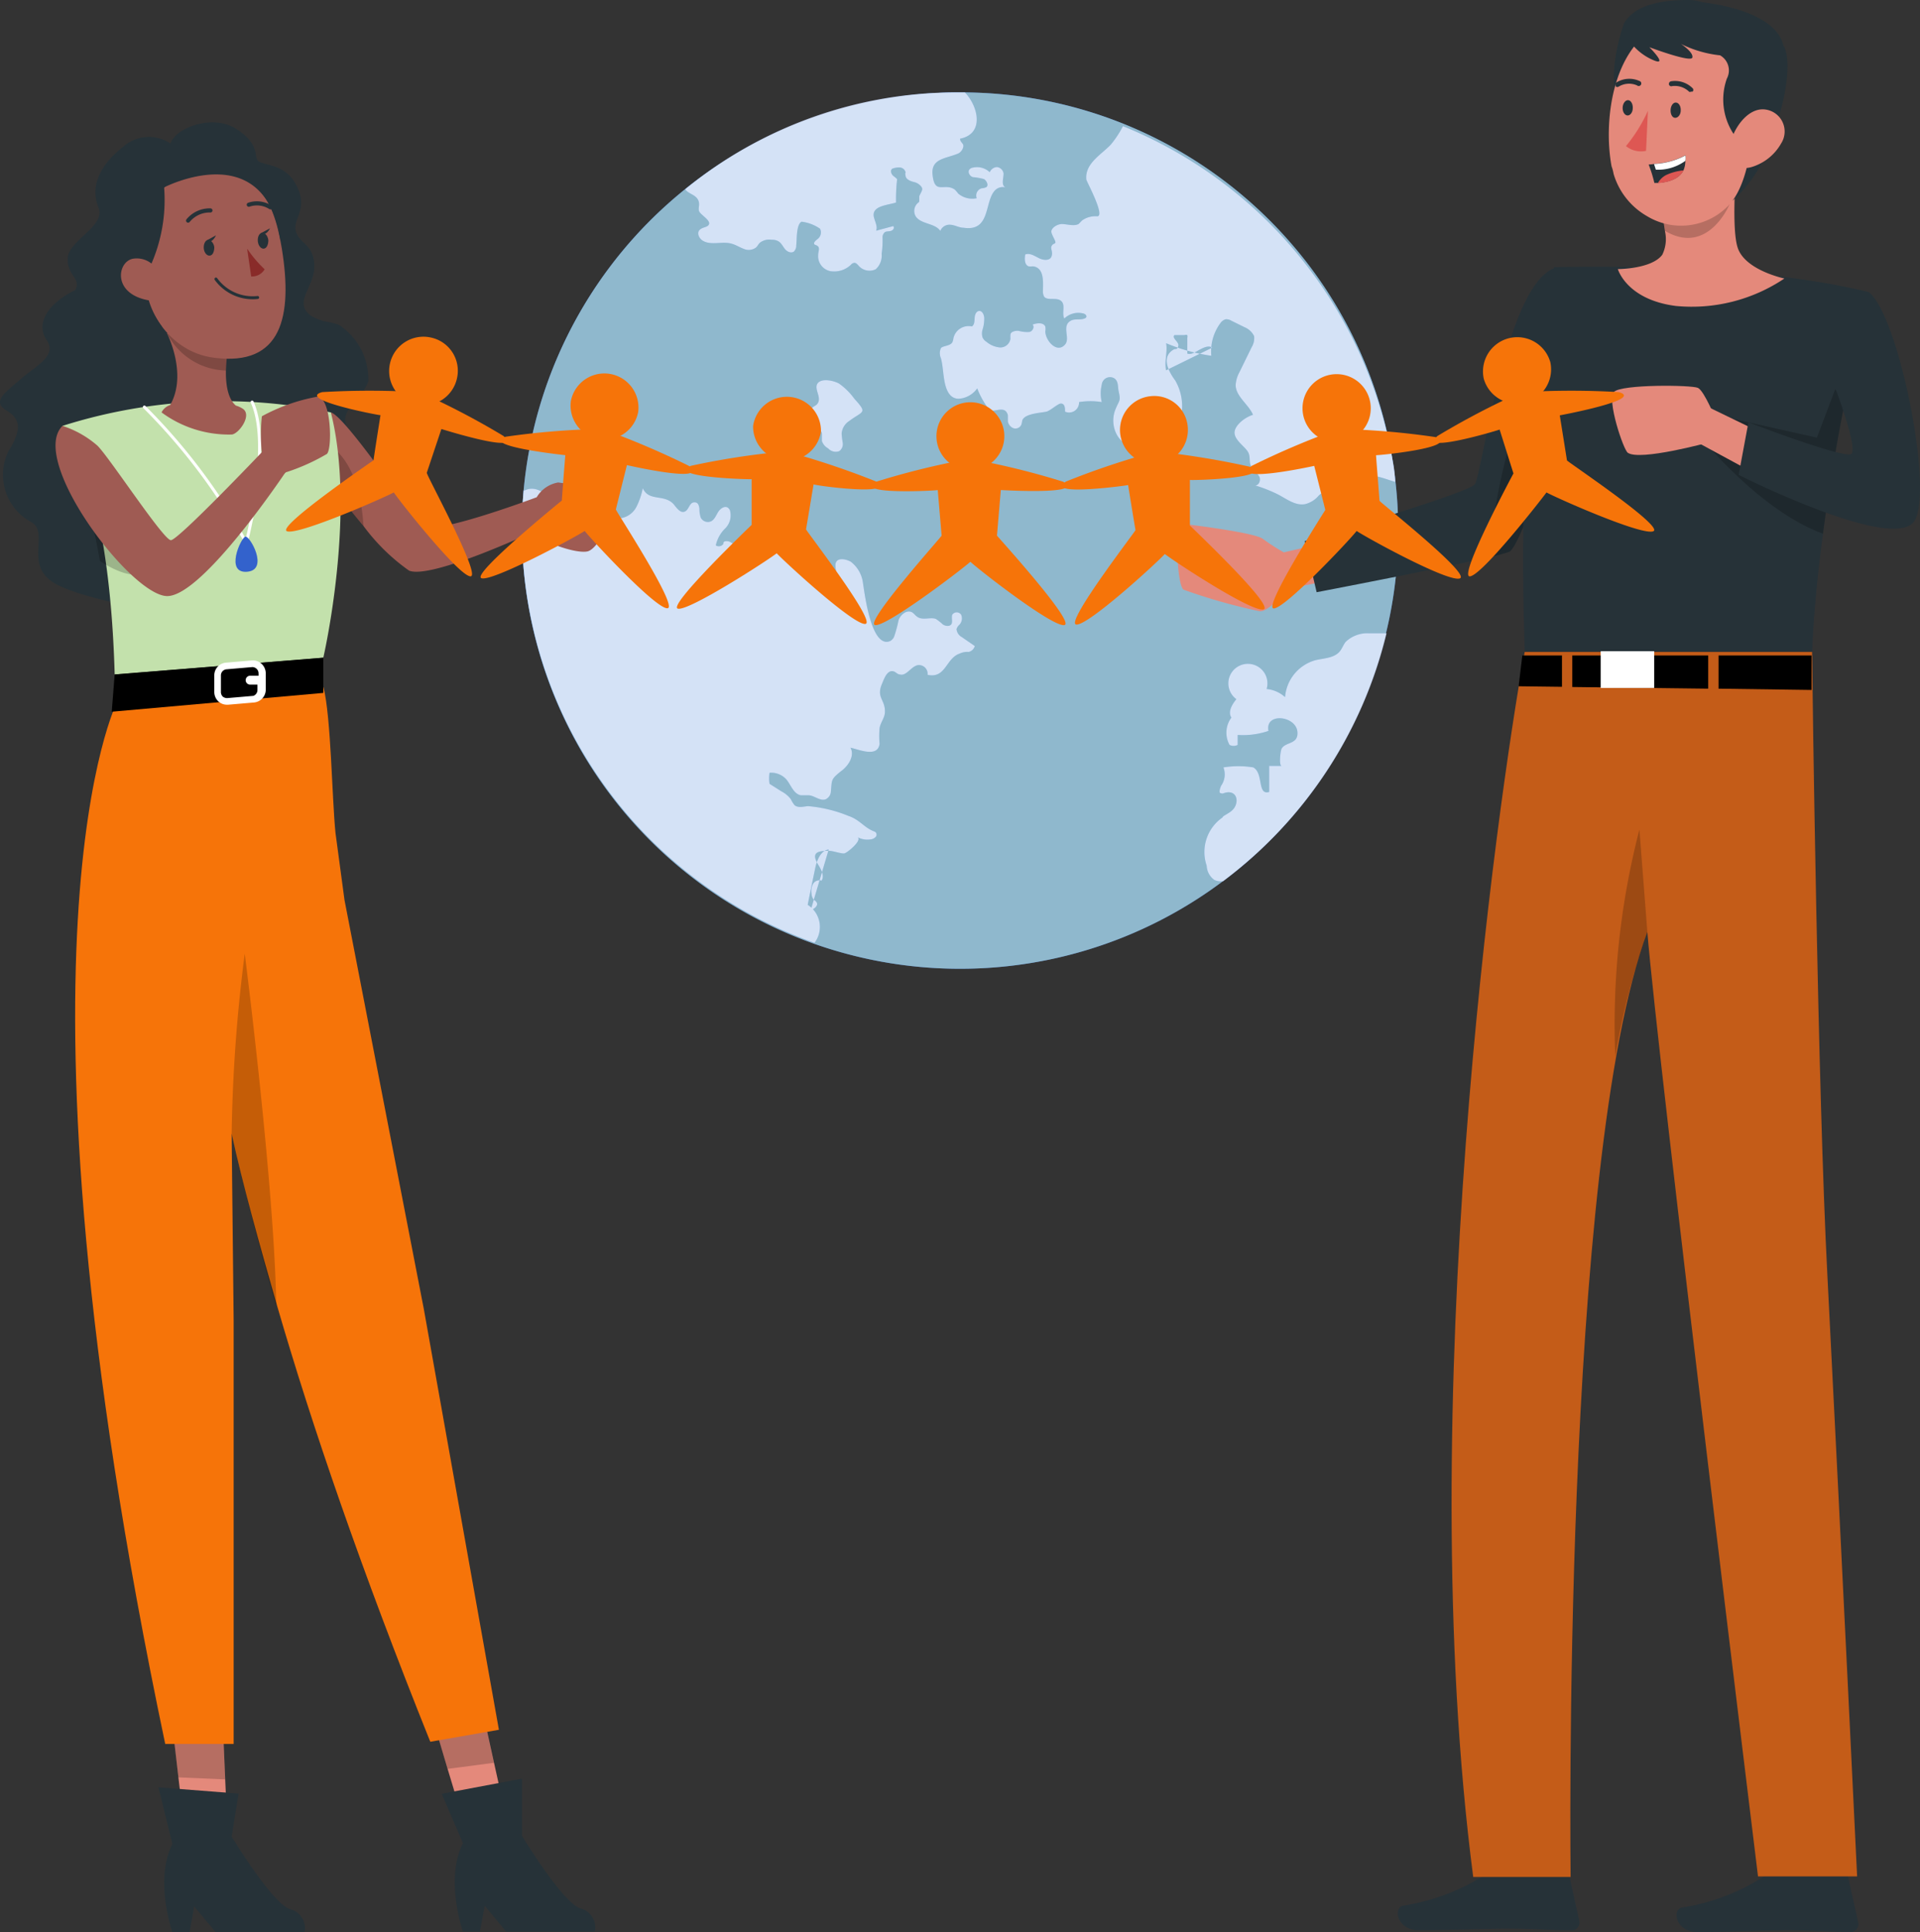<svg xmlns="http://www.w3.org/2000/svg" width="320.783" height="322.885" viewBox="0 0 320.783 322.885">
  <rect x="0" y="0" width="320.783" height="322.885" fill="#333333" stroke="none"/>
  <g id="ILUSTRACIONES-08" transform="translate(-7.953 -3.74)">
    <path id="Trazado_211454" data-name="Trazado 211454" d="M36.254,82.468a69.837,69.837,0,0,1,.277-7.212A73.163,73.163,0,0,1,108.924,8.75h1.325a72.762,72.762,0,0,1,26.1,5.085h0a73.256,73.256,0,0,1,45.858,60.1,66.944,66.944,0,0,1,.431,7.489,71.712,71.712,0,0,1-2.034,17.721A73.194,73.194,0,0,1,36.254,82.468Z" transform="translate(58.907 10.43)" fill="#407bff"/>
    <g id="Grupo_145839" data-name="Grupo 145839" transform="translate(95.155 19.18)" opacity="0.6">
      <path id="Trazado_211455" data-name="Trazado 211455" d="M36.254,82.468a69.837,69.837,0,0,1,.277-7.212A73.163,73.163,0,0,1,108.924,8.75h1.325a72.762,72.762,0,0,1,26.1,5.085h0a73.256,73.256,0,0,1,45.858,60.1,66.944,66.944,0,0,1,.431,7.489,71.712,71.712,0,0,1-2.034,17.721A73.194,73.194,0,0,1,36.254,82.468Z" transform="translate(-36.248 -8.75)" fill="#c3e1ac"/>
    </g>
    <path id="Trazado_211456" data-name="Trazado 211456" d="M87.505,90.583c-1.356.154-1.972,1.818-2.25,3.082-.431,2.065-.863,4.13-1.264,6.164a4.376,4.376,0,0,1,1.14,6.349A73.194,73.194,0,0,1,36.254,37.791a69.841,69.841,0,0,1,.277-7.212h.185c2-.955,3.575.77,5.085,1.726.339.216,4.715,2.342,4.777,1.757a19.879,19.879,0,0,0,.308,5.732.616.616,0,0,0,.185.37c.308.216.616-.185.74-.524.247-.832.37-1.726.678-2.558a3.082,3.082,0,0,1,1.757-1.88,15.1,15.1,0,0,1,2.65,0,3.575,3.575,0,0,0,2.5-1.911A12.049,12.049,0,0,0,56.44,30.21c1.017,2.311,3.637.894,5.208,2.743.493.616,1.079,1.448,1.787,1.171s.77-1.448,1.51-1.541.863.493.955,1.017a4.838,4.838,0,0,0,.216,1.51,1.325,1.325,0,0,0,1.818.586c.555-.339.77-1.017,1.14-1.572s1.079-1.017,1.6-.647a1.788,1.788,0,0,1,.308.37,3.082,3.082,0,0,1-.77,3.082,5.547,5.547,0,0,0-1.572,2.835.925.925,0,0,0,1.264-.247.38.38,0,0,1,.247-.431,1.4,1.4,0,0,1,1.017.185,6.564,6.564,0,0,0,4.962.863c.154-2.219.277-4.438.4-6.688.493,0,.8,0,.986-.555a62.474,62.474,0,0,0,5.054,4.839,1.325,1.325,0,0,1,.524.647v.894c0,.955,1.356,1.233,2.342,1.2.277.154,0,.616-.185.77s-.616.185-.894.37a1.325,1.325,0,0,0-.247,1.356,3.082,3.082,0,0,0,4.037,2,.894.894,0,0,0,.493-.339c.247-.37,0-.832,0-1.294-.185-1.726,1.7-1.325,2.558-.832a5.3,5.3,0,0,1,2.034,3.606c.247,1.418,1.325,10.971,4.53,9.646a1.541,1.541,0,0,0,.647-.678,21.325,21.325,0,0,0,.77-2.835c.339-.925,1.387-1.757,2.25-1.294.339.216.555.555.894.77.894.616,2.188,0,3.082.339a8.6,8.6,0,0,1,1.171.925c.431.277,1.079.37,1.387,0s0-1.14.185-1.633a.894.894,0,0,1,1.479,0,1.541,1.541,0,0,1-.247,1.633,1.818,1.818,0,0,0-.524.77,1.694,1.694,0,0,0,.863,1.325l2.188,1.51a1.387,1.387,0,0,1-1.017.986,2.93,2.93,0,0,0-1.51.277c-2.311.77-2.311,4.222-5.362,3.544a1.448,1.448,0,0,0-1.7-1.6c-1.109.277-1.849,1.849-2.928,1.541-.4,0-.678-.431-1.079-.524-1.079-.277-1.6,1.387-1.911,2.1-.986,2.311.555,2.62.493,4.684,0,.955-.74,1.757-.894,2.712a14.864,14.864,0,0,0,0,2.62c-.308,2.373-3.482.925-4.869.647.77,1.356-.37,3.082-1.6,3.945-1.664,1.356-1.479,1.356-1.664,3.39a1.51,1.51,0,0,1-.894,1.294c-.925.308-1.787-.586-2.774-.678H82.852c-1.2-.216-1.633-1.664-2.4-2.62a3.39,3.39,0,0,0-2.835-1.14,6.163,6.163,0,0,0,0,1.849l2,1.264A4.684,4.684,0,0,1,81.188,82.2a4.469,4.469,0,0,0,.616.986c.616.493,1.479.216,2.25.154A22.744,22.744,0,0,1,90.8,84.974c1.942.647,2.62,2,4.376,2.62a.555.555,0,0,1,.216.832,1.264,1.264,0,0,1-.863.462,3.483,3.483,0,0,1-2.219-.37c.863.493-1.7,2.62-2.188,2.712s-1.787-.4-2.558-.431c-1.942,0-3.082.277-1.787,2.373.493.8,1.048,1.849.524,2.62a1.2,1.2,0,0,0-1.418.555,2.5,2.5,0,0,0-.247,1.633A1.572,1.572,0,0,0,85.04,99a1.356,1.356,0,0,1,.431.4c.37.524-.37,1.109-.986,1.356" transform="translate(58.907 55.107)" fill="#407bff" opacity="0.4"/>
    <path id="Trazado_211457" data-name="Trazado 211457" d="M104.414,47.593c-.616-.431-1.448,0-2.1.339s-1.356.894-2.065.647V45.96a.8.8,0,0,0,0-.462.678.678,0,0,0-.493,0H98.1c-.493.524.832,1.14.647,1.818s-.431.431-.709.555c-2.311,1.264-.832,3.821.216,5.239a8.6,8.6,0,0,1,.986,5.856,2.651,2.651,0,0,1-.678,2c-.524.462-1.325.431-2.034.647-1.2.339-2.034,1.387-3.082,1.942-3.914,1.942-6.5-2.25-5.239-5.547.678-1.726.955-1.387.586-3.082-.185-.77,0-1.664-.709-2.188a1.387,1.387,0,0,0-2.126,1.048,6.164,6.164,0,0,0,0,2.9,11.958,11.958,0,0,0-3.791,0,1.664,1.664,0,0,1-2.342,1.6c0-.555,0-1.356-.709-1.356a.986.986,0,0,0-.462.185c-.616.339-1.14.832-1.757,1.109s-3.791.247-4.222,1.541a4.777,4.777,0,0,1-.154.709,1.079,1.079,0,0,1-1.294.586,1.51,1.51,0,0,1-.955-1.14c0-.339,0-.709,0-1.048-.462-1.757-2.281-.37-3.082-.863A14.423,14.423,0,0,1,65.151,54.4,4.13,4.13,0,0,1,62.07,56.13c-1.387,0-2-1.2-2.311-2.558s-.339-3.082-.678-4.222a2.078,2.078,0,0,1,0-1.664c.308-.431,1.541-.339,1.911-.986a2.188,2.188,0,0,0,.185-.678,2.589,2.589,0,0,1,3.082-1.972c.431-.277.431-.894.462-1.418s.247-1.14.77-1.171.863.709.832,1.325a6.164,6.164,0,0,1-.277,1.787,2.219,2.219,0,0,0,0,1.325,1.726,1.726,0,0,0,.678.74,4.006,4.006,0,0,0,2.25.925A1.7,1.7,0,0,0,70.7,46.114a4.562,4.562,0,0,1,0-.647c0-.555.832-.74,1.387-.678a5.3,5.3,0,0,0,1.7.185c.555,0,1.017-.832.616-1.233.74-.277,1.818-.4,2.126.339a2.126,2.126,0,0,1,0,.77c0,1.572,1.972,3.821,3.328,2.188.863-1.079-.647-3.082.925-3.945.77-.431,1.787,0,2.527-.493.216-.277,0-.647-.524-.74a3.359,3.359,0,0,0-3.082.863c-.462-.925.247-2.25-.524-2.928s-2.25,0-2.835-.709a1.725,1.725,0,0,1-.216-.8c0-1.448.339-4.037-1.664-4.284a3.082,3.082,0,0,1-.74,0c-.678-.277-.678-1.233-.555-1.972.77-.308,1.572.247,2.311.616s1.849.462,2.1-.339-.247-1.264,0-1.7.462-.308.616-.524-.493-1.109-.647-1.757.955-1.448,1.88-1.387,1.911.37,2.65,0c.216-.185.4-.431.616-.616a3.822,3.822,0,0,1,2.5-.678c1.418,0-1.787-5.825-1.818-6.164-.247-2.681,2.5-4.13,4.1-5.825A16.951,16.951,0,0,0,89.5,10.58a73.964,73.964,0,0,1,45.088,56.028,22.006,22.006,0,0,1,.4,3.421c-1.664-.462-4.253-1.7-5.948-.678-2.157,1.264-.616,4.469-3.082,5.424-.616,0-.462-1.017-.8-1.541a2.249,2.249,0,0,0-.863-.524.643.643,0,0,1-.493-.8c-.524-.4-1.264,0-1.757.586a4.315,4.315,0,0,1-2.065,1.233c-1.633.339-3.082-.832-4.623-1.633a24.258,24.258,0,0,0-3.76-1.479c.616,0,.955-.832.709-1.418a6.163,6.163,0,0,0-1.2-1.479c-.709-.863-.185-1.849-.74-2.743s-2.126-1.88-2.219-3.082,1.6-2.62,3.082-3.082c-.77-1.787-2.9-3.082-2.9-4.993a5.3,5.3,0,0,1,.647-2.157l2.034-4.16a2.866,2.866,0,0,0,.4-1.849,3.082,3.082,0,0,0-1.6-1.479l-2.188-1.079a1.6,1.6,0,0,0-.955-.247,1.572,1.572,0,0,0-.863.616,7.921,7.921,0,0,0-1.541,5.486,30.819,30.819,0,0,1-7.551-2.1c.277,1.479-.339,3.082,0,4.53" transform="translate(106.07 14.24)" fill="#407bff" opacity="0.4"/>
    <path id="Trazado_211458" data-name="Trazado 211458" d="M58.516,31.146a2.774,2.774,0,0,0-1.294,2.1,13.653,13.653,0,0,0,.185,1.572,1.448,1.448,0,0,1-.586,1.387,1.685,1.685,0,0,1-1.849-.462A2.157,2.157,0,0,1,53.925,34.5c0-.37,0-.8,0-1.2s-.77-1.325-1.325-1.911-1.048-1.448-.586-2.1.863-.586,1.171-1.017c.77-1.017-.616-2.435,0-3.359s2.589-.555,3.606,0a10.786,10.786,0,0,1,2.527,2.5C61.6,29.944,60.828,29.42,58.516,31.146Z" transform="translate(91.347 42.922)" fill="#407bff" opacity="0.4"/>
    <path id="Trazado_211459" data-name="Trazado 211459" d="M45.1,24.93A71.406,71.406,0,0,1,90.5,8.75h1.325c2.281,2.373,3.267,6.934-.8,7.735,0,.462.277.586.493.955s-.216,1.294-.863,1.541c-2.065.863-4.561.8-4.222,3.606.37,3.328,1.942,1.2,3.7,2.4a6.164,6.164,0,0,1,.586.678,3.637,3.637,0,0,0,3.082.77,1.264,1.264,0,0,1,.832-1.664,2.034,2.034,0,0,0,.77-.185c.462-.339,0-1.14-.4-1.356a10.88,10.88,0,0,0-1.7-.308c-.555,0-1.079-.8-.74-1.264a.894.894,0,0,1,.616-.339,3.082,3.082,0,0,1,2.8.77,1.387,1.387,0,0,1,1.2-.863,1.264,1.264,0,0,1,1.109,1.079c0,.832-.431,1.942.308,2.311a1.849,1.849,0,0,0-1.818.586c-1.7,1.972-.678,6.842-5.178,6.164-.709,0-1.387-.431-2.126-.493a1.664,1.664,0,0,0-1.757,1.017c-.925-1.356-3.359-1.079-4.161-2.527a1.787,1.787,0,0,1,.4-2.126.555.555,0,0,0,.247-.277v-.77c0-.277.431-.8.493-1.233s-.647-1.048-1.264-1.2-1.387-.4-1.51-1.017,0-.462,0-.647a1.079,1.079,0,0,0-.955-.8,3.082,3.082,0,0,0-1.294.216c-.308.247-.185.709,0,.986s.616.462.832.77a29.306,29.306,0,0,0-.185,3.883c-1.356.462-4.253.524-3.667,2.558.185.709.616,1.479.339,2.157l2.866-.77c.247.308,0,.74-.524.832s-.8,0-1.048.37a1.079,1.079,0,0,0-.216.77,15.48,15.48,0,0,1-.154,2.65,3.082,3.082,0,0,1-.986,2.589,2.4,2.4,0,0,1-2.928-.678c-.185-.185-.37-.4-.647-.4a.894.894,0,0,0-.586.339,4.037,4.037,0,0,1-3.452,1.048,2.558,2.558,0,0,1-2-2.743c0-.462.277-1.048,0-1.356s-.586-.216-.678-.462.308-.586.586-.8a1.387,1.387,0,0,0,.4-1.726,6.934,6.934,0,0,0-3.082-1.171c-.925.462-.77,3.082-.894,3.945a1.387,1.387,0,0,1-.4,1.048c-.493.339-1.171,0-1.541-.493s-.616-1.048-1.171-1.294a2.157,2.157,0,0,0-.986-.185,2.558,2.558,0,0,0-1.972.493c-.247.216-.37.524-.616.77a2.034,2.034,0,0,1-2.1.247c-.678-.247-1.325-.678-2.034-.863-1.541-.431-3.3.308-4.684-.431-.678-.339-1.171-1.294-.647-1.849s1.479-.4,1.6-1.048-1.418-1.51-1.664-2.065.247-1.233-.247-2.034S45.531,25.639,45.1,24.93Z" transform="translate(77.335 10.43)" fill="#407bff" opacity="0.4"/>
    <path id="Trazado_211460" data-name="Trazado 211460" d="M76.4,68.658c.894-.586,1.849-.925,2.157-2.126s-.462-2.311-2.1-1.726a.524.524,0,0,1-.431,0c-.462,0-.154-.832,0-1.233a3.267,3.267,0,0,0,.4-3.082,15.409,15.409,0,0,1,4.993,0c1.757.986.616,4.715,2.65,4.1V60.245h2.1c-.524,0-.216-2.62,0-2.928.709-1.14,2.8-.647,2.62-2.774-.247-2.712-5.455-3.267-4.838-.154a13.252,13.252,0,0,1-5.147.678q0,.832,0,1.664a1.51,1.51,0,0,1-1.356,0,4.222,4.222,0,0,1,.308-4.561c-.586-.894,0-2.065.832-3.082a3.267,3.267,0,1,1,5.054-1.7,5.362,5.362,0,0,1,3.082,1.356,6.965,6.965,0,0,1,5.054-6.164c1.418-.339,3.082-.339,4.037-1.418.431-.493.616-1.109,1.017-1.633a5.239,5.239,0,0,1,3.945-1.448h2.9a73.132,73.132,0,0,1-27.305,41.42,2.65,2.65,0,0,1-1.479-.216,3.082,3.082,0,0,1-1.264-2.373,7.027,7.027,0,0,1,2.62-8.044Z" transform="translate(135.931 71.484)" fill="#407bff" opacity="0.4"/>
    <path id="Trazado_211461" data-name="Trazado 211461" d="M87.505,90.583c-1.356.154-1.972,1.818-2.25,3.082-.431,2.065-.863,4.13-1.264,6.164a4.376,4.376,0,0,1,1.14,6.349A73.194,73.194,0,0,1,36.254,37.791a69.841,69.841,0,0,1,.277-7.212h.185c2-.955,3.575.77,5.085,1.726.339.216,4.715,2.342,4.777,1.757a19.879,19.879,0,0,0,.308,5.732.616.616,0,0,0,.185.37c.308.216.616-.185.74-.524.247-.832.37-1.726.678-2.558a3.082,3.082,0,0,1,1.757-1.88,15.1,15.1,0,0,1,2.65,0,3.575,3.575,0,0,0,2.5-1.911A12.049,12.049,0,0,0,56.44,30.21c1.017,2.311,3.637.894,5.208,2.743.493.616,1.079,1.448,1.787,1.171s.77-1.448,1.51-1.541.863.493.955,1.017a4.838,4.838,0,0,0,.216,1.51,1.325,1.325,0,0,0,1.818.586c.555-.339.77-1.017,1.14-1.572s1.079-1.017,1.6-.647a1.788,1.788,0,0,1,.308.37,3.082,3.082,0,0,1-.77,3.082,5.547,5.547,0,0,0-1.572,2.835.925.925,0,0,0,1.264-.247.38.38,0,0,1,.247-.431,1.4,1.4,0,0,1,1.017.185,6.564,6.564,0,0,0,4.962.863c.154-2.219.277-4.438.4-6.688.493,0,.8,0,.986-.555a62.474,62.474,0,0,0,5.054,4.839,1.325,1.325,0,0,1,.524.647v.894c0,.955,1.356,1.233,2.342,1.2.277.154,0,.616-.185.77s-.616.185-.894.37a1.325,1.325,0,0,0-.247,1.356,3.082,3.082,0,0,0,4.037,2,.894.894,0,0,0,.493-.339c.247-.37,0-.832,0-1.294-.185-1.726,1.7-1.325,2.558-.832a5.3,5.3,0,0,1,2.034,3.606c.247,1.418,1.325,10.971,4.53,9.646a1.541,1.541,0,0,0,.647-.678,21.325,21.325,0,0,0,.77-2.835c.339-.925,1.387-1.757,2.25-1.294.339.216.555.555.894.77.894.616,2.188,0,3.082.339a8.6,8.6,0,0,1,1.171.925c.431.277,1.079.37,1.387,0s0-1.14.185-1.633a.894.894,0,0,1,1.479,0,1.541,1.541,0,0,1-.247,1.633,1.818,1.818,0,0,0-.524.77,1.694,1.694,0,0,0,.863,1.325l2.188,1.51a1.387,1.387,0,0,1-1.017.986,2.93,2.93,0,0,0-1.51.277c-2.311.77-2.311,4.222-5.362,3.544a1.448,1.448,0,0,0-1.7-1.6c-1.109.277-1.849,1.849-2.928,1.541-.4,0-.678-.431-1.079-.524-1.079-.277-1.6,1.387-1.911,2.1-.986,2.311.555,2.62.493,4.684,0,.955-.74,1.757-.894,2.712a14.864,14.864,0,0,0,0,2.62c-.308,2.373-3.482.925-4.869.647.77,1.356-.37,3.082-1.6,3.945-1.664,1.356-1.479,1.356-1.664,3.39a1.51,1.51,0,0,1-.894,1.294c-.925.308-1.787-.586-2.774-.678H82.852c-1.2-.216-1.633-1.664-2.4-2.62a3.39,3.39,0,0,0-2.835-1.14,6.163,6.163,0,0,0,0,1.849l2,1.264A4.684,4.684,0,0,1,81.188,82.2a4.469,4.469,0,0,0,.616.986c.616.493,1.479.216,2.25.154A22.744,22.744,0,0,1,90.8,84.974c1.942.647,2.62,2,4.376,2.62a.555.555,0,0,1,.216.832,1.264,1.264,0,0,1-.863.462,3.483,3.483,0,0,1-2.219-.37c.863.493-1.7,2.62-2.188,2.712s-1.787-.4-2.558-.431c-1.942,0-3.082.277-1.787,2.373.493.8,1.048,1.849.524,2.62a1.2,1.2,0,0,0-1.418.555,2.5,2.5,0,0,0-.247,1.633A1.572,1.572,0,0,0,85.04,99a1.356,1.356,0,0,1,.431.4c.37.524-.37,1.109-.986,1.356" transform="translate(58.907 55.107)" fill="#fff" opacity="0.7"/>
    <path id="Trazado_211462" data-name="Trazado 211462" d="M104.414,47.593c-.616-.431-1.448,0-2.1.339s-1.356.894-2.065.647V45.96a.8.8,0,0,0,0-.462.678.678,0,0,0-.493,0H98.1c-.493.524.832,1.14.647,1.818s-.431.431-.709.555c-2.311,1.264-.832,3.821.216,5.239a8.6,8.6,0,0,1,.986,5.856,2.651,2.651,0,0,1-.678,2c-.524.462-1.325.431-2.034.647-1.2.339-2.034,1.387-3.082,1.942-3.914,1.942-6.5-2.25-5.239-5.547.678-1.726.955-1.387.586-3.082-.185-.77,0-1.664-.709-2.188a1.387,1.387,0,0,0-2.126,1.048,6.164,6.164,0,0,0,0,2.9,11.958,11.958,0,0,0-3.791,0,1.664,1.664,0,0,1-2.342,1.6c0-.555,0-1.356-.709-1.356a.986.986,0,0,0-.462.185c-.616.339-1.14.832-1.757,1.109s-3.791.247-4.222,1.541a4.777,4.777,0,0,1-.154.709,1.079,1.079,0,0,1-1.294.586,1.51,1.51,0,0,1-.955-1.14c0-.339,0-.709,0-1.048-.462-1.757-2.281-.37-3.082-.863A14.423,14.423,0,0,1,65.151,54.4,4.13,4.13,0,0,1,62.07,56.13c-1.387,0-2-1.2-2.311-2.558s-.339-3.082-.678-4.222a2.078,2.078,0,0,1,0-1.664c.308-.431,1.541-.339,1.911-.986a2.188,2.188,0,0,0,.185-.678,2.589,2.589,0,0,1,3.082-1.972c.431-.277.431-.894.462-1.418s.247-1.14.77-1.171.863.709.832,1.325a6.164,6.164,0,0,1-.277,1.787,2.219,2.219,0,0,0,0,1.325,1.726,1.726,0,0,0,.678.74,4.006,4.006,0,0,0,2.25.925A1.7,1.7,0,0,0,70.7,46.114a4.562,4.562,0,0,1,0-.647c0-.555.832-.74,1.387-.678a5.3,5.3,0,0,0,1.7.185c.555,0,1.017-.832.616-1.233.74-.277,1.818-.4,2.126.339a2.126,2.126,0,0,1,0,.77c0,1.572,1.972,3.821,3.328,2.188.863-1.079-.647-3.082.925-3.945.77-.431,1.787,0,2.527-.493.216-.277,0-.647-.524-.74a3.359,3.359,0,0,0-3.082.863c-.462-.925.247-2.25-.524-2.928s-2.25,0-2.835-.709a1.725,1.725,0,0,1-.216-.8c0-1.448.339-4.037-1.664-4.284a3.082,3.082,0,0,1-.74,0c-.678-.277-.678-1.233-.555-1.972.77-.308,1.572.247,2.311.616s1.849.462,2.1-.339-.247-1.264,0-1.7.462-.308.616-.524-.493-1.109-.647-1.757.955-1.448,1.88-1.387,1.911.37,2.65,0c.216-.185.4-.431.616-.616a3.822,3.822,0,0,1,2.5-.678c1.418,0-1.787-5.825-1.818-6.164-.247-2.681,2.5-4.13,4.1-5.825A16.951,16.951,0,0,0,89.5,10.58a73.964,73.964,0,0,1,45.088,56.028,22.006,22.006,0,0,1,.4,3.421c-1.664-.462-4.253-1.7-5.948-.678-2.157,1.264-.616,4.469-3.082,5.424-.616,0-.462-1.017-.8-1.541a2.249,2.249,0,0,0-.863-.524.643.643,0,0,1-.493-.8c-.524-.4-1.264,0-1.757.586a4.315,4.315,0,0,1-2.065,1.233c-1.633.339-3.082-.832-4.623-1.633a24.258,24.258,0,0,0-3.76-1.479c.616,0,.955-.832.709-1.418a6.163,6.163,0,0,0-1.2-1.479c-.709-.863-.185-1.849-.74-2.743s-2.126-1.88-2.219-3.082,1.6-2.62,3.082-3.082c-.77-1.787-2.9-3.082-2.9-4.993a5.3,5.3,0,0,1,.647-2.157l2.034-4.16a2.866,2.866,0,0,0,.4-1.849,3.082,3.082,0,0,0-1.6-1.479l-2.188-1.079a1.6,1.6,0,0,0-.955-.247,1.572,1.572,0,0,0-.863.616,7.921,7.921,0,0,0-1.541,5.486,30.819,30.819,0,0,1-7.551-2.1c.277,1.479-.339,3.082,0,4.53" transform="translate(106.07 14.24)" fill="#fff" opacity="0.7"/>
    <path id="Trazado_211463" data-name="Trazado 211463" d="M58.516,31.146a2.774,2.774,0,0,0-1.294,2.1,13.653,13.653,0,0,0,.185,1.572,1.448,1.448,0,0,1-.586,1.387,1.685,1.685,0,0,1-1.849-.462A2.157,2.157,0,0,1,53.925,34.5c0-.37,0-.8,0-1.2s-.77-1.325-1.325-1.911-1.048-1.448-.586-2.1.863-.586,1.171-1.017c.77-1.017-.616-2.435,0-3.359s2.589-.555,3.606,0a10.786,10.786,0,0,1,2.527,2.5C61.6,29.944,60.828,29.42,58.516,31.146Z" transform="translate(91.347 42.922)" fill="#fff" opacity="0.7"/>
    <path id="Trazado_211464" data-name="Trazado 211464" d="M45.1,24.93A71.406,71.406,0,0,1,90.5,8.75h1.325c2.281,2.373,3.267,6.934-.8,7.735,0,.462.277.586.493.955s-.216,1.294-.863,1.541c-2.065.863-4.561.8-4.222,3.606.37,3.328,1.942,1.2,3.7,2.4a6.164,6.164,0,0,1,.586.678,3.637,3.637,0,0,0,3.082.77,1.264,1.264,0,0,1,.832-1.664,2.034,2.034,0,0,0,.77-.185c.462-.339,0-1.14-.4-1.356a10.88,10.88,0,0,0-1.7-.308c-.555,0-1.079-.8-.74-1.264a.894.894,0,0,1,.616-.339,3.082,3.082,0,0,1,2.8.77,1.387,1.387,0,0,1,1.2-.863,1.264,1.264,0,0,1,1.109,1.079c0,.832-.431,1.942.308,2.311a1.849,1.849,0,0,0-1.818.586c-1.7,1.972-.678,6.842-5.178,6.164-.709,0-1.387-.431-2.126-.493a1.664,1.664,0,0,0-1.757,1.017c-.925-1.356-3.359-1.079-4.161-2.527a1.787,1.787,0,0,1,.4-2.126.555.555,0,0,0,.247-.277v-.77c0-.277.431-.8.493-1.233s-.647-1.048-1.264-1.2-1.387-.4-1.51-1.017,0-.462,0-.647a1.079,1.079,0,0,0-.955-.8,3.082,3.082,0,0,0-1.294.216c-.308.247-.185.709,0,.986s.616.462.832.77a29.306,29.306,0,0,0-.185,3.883c-1.356.462-4.253.524-3.667,2.558.185.709.616,1.479.339,2.157l2.866-.77c.247.308,0,.74-.524.832s-.8,0-1.048.37a1.079,1.079,0,0,0-.216.77,15.48,15.48,0,0,1-.154,2.65,3.082,3.082,0,0,1-.986,2.589,2.4,2.4,0,0,1-2.928-.678c-.185-.185-.37-.4-.647-.4a.894.894,0,0,0-.586.339,4.037,4.037,0,0,1-3.452,1.048,2.558,2.558,0,0,1-2-2.743c0-.462.277-1.048,0-1.356s-.586-.216-.678-.462.308-.586.586-.8a1.387,1.387,0,0,0,.4-1.726,6.934,6.934,0,0,0-3.082-1.171c-.925.462-.77,3.082-.894,3.945a1.387,1.387,0,0,1-.4,1.048c-.493.339-1.171,0-1.541-.493s-.616-1.048-1.171-1.294a2.157,2.157,0,0,0-.986-.185,2.558,2.558,0,0,0-1.972.493c-.247.216-.37.524-.616.77a2.034,2.034,0,0,1-2.1.247c-.678-.247-1.325-.678-2.034-.863-1.541-.431-3.3.308-4.684-.431-.678-.339-1.171-1.294-.647-1.849s1.479-.4,1.6-1.048-1.418-1.51-1.664-2.065.247-1.233-.247-2.034S45.531,25.639,45.1,24.93Z" transform="translate(77.335 10.43)" fill="#fff" opacity="0.7"/>
    <path id="Trazado_211465" data-name="Trazado 211465" d="M76.4,68.658c.894-.586,1.849-.925,2.157-2.126s-.462-2.311-2.1-1.726a.524.524,0,0,1-.431,0c-.462,0-.154-.832,0-1.233a3.267,3.267,0,0,0,.4-3.082,15.409,15.409,0,0,1,4.993,0c1.757.986.616,4.715,2.65,4.1V60.245h2.1c-.524,0-.216-2.62,0-2.928.709-1.14,2.8-.647,2.62-2.774-.247-2.712-5.455-3.267-4.838-.154a13.252,13.252,0,0,1-5.147.678q0,.832,0,1.664a1.51,1.51,0,0,1-1.356,0,4.222,4.222,0,0,1,.308-4.561c-.586-.894,0-2.065.832-3.082a3.267,3.267,0,1,1,5.054-1.7,5.362,5.362,0,0,1,3.082,1.356,6.965,6.965,0,0,1,5.054-6.164c1.418-.339,3.082-.339,4.037-1.418.431-.493.616-1.109,1.017-1.633a5.239,5.239,0,0,1,3.945-1.448h2.9a73.132,73.132,0,0,1-27.305,41.42,2.65,2.65,0,0,1-1.479-.216,3.082,3.082,0,0,1-1.264-2.373,7.027,7.027,0,0,1,2.62-8.044Z" transform="translate(135.931 71.484)" fill="#fff" opacity="0.7"/>
    <g id="_Group_" data-name="&lt;Group&gt;" transform="translate(204.474 3.74)">
      <path id="Trazado_211466" data-name="Trazado 211466" d="M98.933,34.874,89.687,37A34.146,34.146,0,0,1,86.2,34.75C84.695,33.579,71.72,32.1,71.72,32.1s0,10.047,1.2,11.125A94.894,94.894,0,0,0,85.5,46.8c1.479.493,4.777-3.7,4.777-3.7L100.6,41.037Z" transform="translate(-71.72 55.301)" fill="#e4897b"/>
      <path id="Trazado_211467" data-name="Trazado 211467" d="M123.4,37.767s-.77,2.5-1.88,5.979c-2.589,7.982-7.057,21.2-8.66,21.912a26.253,26.253,0,0,1-3.359.894c-8.352,1.942-28.815,5.856-28.815,5.856l-2-8.537s27.151-7.92,28.415-9.492S112.149,21.4,120.347,18.29Z" transform="translate(-57.23 26.551)" fill="#263238"/>
      <path id="Trazado_211468" data-name="Trazado 211468" d="M100.7,33.42c-2.589,7.982-7.057,21.2-8.66,21.912a26.254,26.254,0,0,1-3.359.894A101.855,101.855,0,0,1,97.217,23.25,22.5,22.5,0,0,1,100.7,33.42Z" transform="translate(-36.412 36.877)" opacity="0.2"/>
      <path id="Trazado_211469" data-name="Trazado 211469" d="M115.656,105.173h10.971a.8.8,0,0,1,.77.616l1.787,8.044a1.325,1.325,0,0,1-1.017,1.572h-.308c-3.544,0-6.164-.277-10.6-.277-2.743,0-11.033.308-14.855.308s-4.284-3.76-2.712-4.1a35.441,35.441,0,0,0,14.423-5.64,2.157,2.157,0,0,1,1.541-.524Z" transform="translate(-15.249 207.419)" fill="#263238"/>
      <path id="Trazado_211470" data-name="Trazado 211470" d="M100.516,105.07h10.971a.8.8,0,0,1,.77.616l1.787,8.074a1.325,1.325,0,0,1-1.017,1.572h-.308c-3.544,0-6.164-.277-10.6-.277-2.743,0-11.033.277-14.824.277s-4.284-3.729-2.743-4.1a35.9,35.9,0,0,0,14.454-5.609,2.25,2.25,0,0,1,1.51-.555Z" transform="translate(-46.707 207.214)" fill="#263238"/>
      <path id="Trazado_211471" data-name="Trazado 211471" d="M146.876,39.09H98.86c-4.561,24.932-18.83,126.078-8.6,204.7h16.272s-1.51-119.329,12.82-157.914c1.664,20.648,18.491,157.821,18.491,157.821H154.4s-2.465-51.59-4.962-100.345C147.831,112.777,146.937,45.408,146.876,39.09Z" transform="translate(-40.644 69.853)" fill="#c45c18"/>
      <path id="Trazado_211473" data-name="Trazado 211473" d="M100.956,65.855a126.354,126.354,0,0,0-5.362,20.71A129.777,129.777,0,0,1,99.631,48.72Z" transform="translate(-22.245 89.902)" opacity="0.2"/>
      <path id="Trazado_211474" data-name="Trazado 211474" d="M90.9,39.28h6.626v5.239l-7.242-.092Z" transform="translate(-33.081 70.249)"/>
      <path id="Trazado_211475" data-name="Trazado 211475" d="M93.19,39.28H115.9v5.547L93.19,44.55Z" transform="translate(-27.023 70.249)"/>
      <path id="Trazado_211476" data-name="Trazado 211476" d="M116.653,39.28v5.763l-15.533-.216V39.28Z" transform="translate(-10.514 70.249)"/>
      <rect id="Rectángulo_43659" data-name="Rectángulo 43659" width="8.937" height="6.441" transform="translate(70.913 108.512)" fill="#fff"/>
      <path id="Trazado_211477" data-name="Trazado 211477" d="M148.21,22.426s-1.911,7.735-4.037,18.83c-1.233,6.379-2.527,13.9-3.544,21.573-.863,6.5-1.541,13.221-1.818,19.631H90.8c-.493-15.594-.986-43.146,4.9-64.195C95.7,18.388,125.9,17.032,148.21,22.426Z" transform="translate(-32.579 26.36)" fill="#263238"/>
      <path id="Trazado_211478" data-name="Trazado 211478" d="M123.489,33.517a27.737,27.737,0,0,1-18.121,4.592c-8.259-1.048-9.708-6.164-9.708-6.164s5.671,0,7.427-2.4a5.948,5.948,0,0,0,.462-3.852,46.227,46.227,0,0,0-1.6-7.273c-.185-.524-.277-.863-.277-.863l14.022-5.763s-1.264,12.851,0,16.611S123.489,33.517,123.489,33.517Z" transform="translate(-21.881 13.019)" fill="#e4897b"/>
      <path id="Trazado_211479" data-name="Trazado 211479" d="M110.089,16.913s-3.575,8.722-10.786,4.469a46.224,46.224,0,0,0-1.6-7.273,6.719,6.719,0,0,1,.832-.308Z" transform="translate(-17.634 17.203)" opacity="0.2"/>
      <path id="Trazado_211480" data-name="Trazado 211480" d="M104.367,3.86s12.327,1.017,13.776,7.273S102.734,22.69,99.282,17.02a9.245,9.245,0,0,1,5.085-13.16Z" transform="translate(-16.688 -3.49)" fill="#263238"/>
      <path id="Trazado_211481" data-name="Trazado 211481" d="M97.166,5s-4.407,11.4.863,17.351S108.168,6.294,108.168,6.294Z" transform="translate(-22.339 -1.117)" fill="#263238"/>
      <path id="Trazado_211482" data-name="Trazado 211482" d="M114.8,36.286A10.971,10.971,0,0,1,101.55,37.7a12.05,12.05,0,0,1-5.578-7.057,7.024,7.024,0,0,0-.339-1.264c-1.479-7.951.339-20.833,9.03-23.915a11.927,11.927,0,0,1,15.841,12.7C119.548,27.041,119.3,32.033,114.8,36.286Z" transform="translate(-22.901 -1.585)" fill="#e4897b"/>
      <path id="Trazado_211483" data-name="Trazado 211483" d="M100.216,10.626c0,.678-.431,1.233-.925,1.233s-.8-.616-.77-1.325.431-1.264.894-1.233S100.247,9.886,100.216,10.626Z" transform="translate(-15.928 7.834)" fill="#263238"/>
      <path id="Trazado_211484" data-name="Trazado 211484" d="M97.616,10.5c0,.709-.431,1.264-.894,1.233s-.832-.616-.8-1.325.462-1.264.925-1.233S97.647,9.818,97.616,10.5Z" transform="translate(-21.341 7.564)" fill="#263238"/>
      <path id="Trazado_211485" data-name="Trazado 211485" d="M99.767,9.75A25.828,25.828,0,0,1,96.1,15.636a3.976,3.976,0,0,0,3.359.8Z" transform="translate(-20.965 8.772)" fill="#de5753"/>
      <path id="Trazado_211486" data-name="Trazado 211486" d="M95.627,9.329a.431.431,0,0,0,.431,0,3.328,3.328,0,0,1,3.082-.216.431.431,0,1,0,.4-.74h0a4.13,4.13,0,0,0-3.791.216.431.431,0,0,0-.185.555h0a.308.308,0,0,0,.062.185Z" transform="translate(-22.156 5.156)" fill="#263238"/>
      <path id="Trazado_211487" data-name="Trazado 211487" d="M102.134,9.917h.247a.4.4,0,0,0,0-.586h0a4.161,4.161,0,0,0-3.637-1.14.462.462,0,0,0-.308.524h0a.4.4,0,0,0,.524.277h0a3.421,3.421,0,0,1,2.866.955.432.432,0,0,0,.308-.031Z" transform="translate(-16.119 5.399)" fill="#263238"/>
      <path id="Trazado_211488" data-name="Trazado 211488" d="M102.052,5.53l-.832,3.76a2.9,2.9,0,0,1,1.079,3.852,10.447,10.447,0,0,0,2.065,10.478s.216-1.387,1.356-.955,0,7.674-2.5,10.91a22.775,22.775,0,0,0,6.564-10.355c2.5-6.842,3.3-12.7,2.1-15.409Z" transform="translate(-10.305 -0.013)" fill="#263238"/>
      <path id="Trazado_211489" data-name="Trazado 211489" d="M110.315,15.375a8.444,8.444,0,0,1-4.962,3.945c-2.8.8-4.191-1.7-3.421-4.345s3.082-5.671,5.794-5.27a3.7,3.7,0,0,1,2.589,5.671Z" transform="translate(-9.261 8.602)" fill="#e4897b"/>
      <path id="Trazado_211490" data-name="Trazado 211490" d="M97.33,13.7a22.283,22.283,0,0,1,.955,3.082h.586c2.62-.185,3.791-1.14,4.284-2.126a3.976,3.976,0,0,0,.308-1.6,2.558,2.558,0,0,0,0-.894,12.328,12.328,0,0,1-5.085,1.418A6.163,6.163,0,0,1,97.33,13.7Z" transform="translate(-18.404 13.789)" fill="#263238"/>
      <path id="Trazado_211491" data-name="Trazado 211491" d="M97.62,13.588l.308.955a7.7,7.7,0,0,0,4.931-1.479,2.56,2.56,0,0,0,0-.894A12.327,12.327,0,0,1,97.62,13.588Z" transform="translate(-17.8 13.81)" fill="#fff"/>
      <path id="Trazado_211492" data-name="Trazado 211492" d="M97.83,15.106c2.62-.185,3.791-1.14,4.284-2.126a8.629,8.629,0,0,0-2.9.77A3.267,3.267,0,0,0,97.83,15.106Z" transform="translate(-17.363 15.496)" fill="#de5753"/>
      <path id="Trazado_211493" data-name="Trazado 211493" d="M96.063,7.623c-.493.894.955,4.253,4.407,5.948s-.185-1.942-.185-1.942,6.965,2.62,7.181,1.726-1.911-2.281-1.911-2.281a19.138,19.138,0,0,0,10.571,1.911c4.777-1.048-3.637-9.246-9.246-9.246S97.7,4.911,96.063,7.623Z" transform="translate(-21.236 -3.74)" fill="#263238"/>
      <path id="Trazado_211494" data-name="Trazado 211494" d="M124.085,27.45c-1.233,6.379-2.527,13.9-3.544,21.573C109.97,45.17,100.17,32.966,100.17,32.966l3.082-3.637,16.272,3.637,3.082-8.136S123.253,25.909,124.085,27.45Z" transform="translate(-12.491 40.166)" opacity="0.2"/>
      <path id="Trazado_211495" data-name="Trazado 211495" d="M112.763,30.491s-2-4.993-3.082-5.486-12.79-.616-14.022.678,1.572,9.677,2.311,10.17c2.034,1.418,13.5-1.726,13.5-1.726Z" transform="translate(-22.526 39.806)" fill="#e4897b"/>
      <path id="Trazado_211496" data-name="Trazado 211496" d="M101.767,25.81l11.064,5.362-1.88,6.5L99.98,31.727Z" transform="translate(-12.887 42.206)" fill="#e4897b"/>
      <path id="Trazado_211497" data-name="Trazado 211497" d="M123.906,19.57c5.116,3.76,11.341,35.133,7.3,38.708-4.684,4.13-29-8.136-29-8.136l1.633-8.783s16.087,6.164,17.2,5.27S118.451,35.9,118.451,35.9a50.849,50.849,0,0,1,2.126-11.033A16.98,16.98,0,0,1,123.906,19.57Z" transform="translate(-8.244 29.216)" fill="#263238"/>
    </g>
    <path id="Trazado_211498" data-name="Trazado 211498" d="M64.5,44.167a16,16,0,0,0-2.4-.555,8.568,8.568,0,0,1-2.373-1.048c-2.774-2.311.894-4.746.74-8.352s-2.5-3.482-3.082-5.64,2.25-3.667,0-7.828c-1.633-3.082-4.345-3.082-5.917-3.7s.555-2.558-4.037-5.578c-3.7-2.465-10.016-.37-11,2.435a6.472,6.472,0,0,0-8.013.647c-4.315,3.421-5.27,7-4.006,10.078s-4.993,5.486-5.147,8.413S21.6,36.462,20.519,38.4h0c-4.592,2.25-6.626,5.609-4.808,8.29s-1.448,4.13-4.16,6.472-5.054,3.852-2.5,5.362,2.4,3.452.247,6.934a8.968,8.968,0,0,0,3.606,11.557c3.606,1.7-1.017,6.965,3.883,10.2s33.623,9.893,41.05-.955,9.03-22.775,7.951-25.333,3.267-5.085,3.7-7.4A10.848,10.848,0,0,0,64.5,44.167Z" transform="translate(0 13.814)" fill="#263238"/>
    <path id="Trazado_211499" data-name="Trazado 211499" d="M69.914,49.337c-2.157.431-8.568-1.972-8.876-3.359,0,0-17.2,8.074-20.895,6.564a33.284,33.284,0,0,1-7.612-7.458c-3.729-4.438-7.212-9.246-7.212-9.246l.832-4.654.925-5.085c2.527.709,13.529,17.351,15.409,18.984S61.47,40.277,61.47,40.277a5.177,5.177,0,0,1,3.575-2.465,28.291,28.291,0,0,1,8.691,2.5C75.493,41.2,72.1,48.906,69.914,49.337Z" transform="translate(36.156 46.55)" fill="#9f5b53"/>
    <path id="Trazado_211500" data-name="Trazado 211500" d="M32.532,41.649C28.8,37.211,25.32,32.4,25.32,32.4l.832-4.654.8.462C29.758,30.123,32.038,34.191,32.532,41.649Z" transform="translate(36.156 49.985)" opacity="0.2"/>
    <path id="Trazado_211501" data-name="Trazado 211501" d="M11.34,29.621s7.766,7.92,8.722,41.543l34.856-2.8s5.547-24.008,1.264-40.989a88.357,88.357,0,0,0-44.841,2.25Z" transform="translate(7.052 45.279)" fill="#c3e1ac"/>
    <path id="Trazado_211503" data-name="Trazado 211503" d="M43.78,115.635l-6.965,1.233-2.866-9.492L31.36,98.654l8.044-2.8,2.311,10.478Z" transform="translate(48.731 191.759)" fill="#e4897b"/>
    <path id="Trazado_211504" data-name="Trazado 211504" d="M41.746,106.523,34.01,107.54l-2.65-8.814L39.4,95.86Z" transform="translate(48.731 191.78)" opacity="0.2"/>
    <path id="Trazado_211505" data-name="Trazado 211505" d="M26.587,117.143H19.5l-1.171-9.985L17.28,98.067l8.413-1.387.462,10.817Z" transform="translate(19.418 193.487)" fill="#e4897b"/>
    <path id="Trazado_211506" data-name="Trazado 211506" d="M26.156,107.59l-7.828-.339L17.28,98.1l8.413-1.418Z" transform="translate(19.418 193.487)" opacity="0.2"/>
    <path id="Trazado_211507" data-name="Trazado 211507" d="M82.828,215.217l-11.464,2c-11.557-28.784-19.785-52.854-25.579-72.793-3.082-10.756-5.763-20.34-7.612-28.846l.339,31.373V217.59H27.078C-1.245,82.79,19.1,43.311,19.1,43.311L53.52,41c1.264,5.054,1.418,18.491,2,24.316l1.51,11.249L70.285,144.92Z" transform="translate(8.48 77.57)" fill="#f67409"/>
    <path id="Trazado_211508" data-name="Trazado 211508" d="M27.968,114.344C24.886,103.589,22.39,94,20.51,85.5A264.293,264.293,0,0,1,22.7,55.45S27.66,94.127,27.968,114.344Z" transform="translate(26.143 107.652)" opacity="0.2"/>
    <path id="Trazado_211509" data-name="Trazado 211509" d="M14.5,42.2l34.856-2.8v5.886L14.01,48.43Z" transform="translate(12.611 74.239)"/>
    <path id="Trazado_211510" data-name="Trazado 211510" d="M27.46,40.111a2.1,2.1,0,0,0-1.633-.555l-4.315.37a2.126,2.126,0,0,0-1.942,2.126v2.774a2.157,2.157,0,0,0,.678,1.572,2.126,2.126,0,0,0,1.448.555h.185l4.315-.37a2.157,2.157,0,0,0,1.972-2.157V41.683a2.188,2.188,0,0,0-.709-1.572ZM26.1,45.474l-4.315.37a1.14,1.14,0,0,1-.8-.247,1.079,1.079,0,0,1-.308-.77V42.053a1.017,1.017,0,0,1,.925-1.017l4.315-.37h0a1.048,1.048,0,0,1,1.048,1.017v.431H25.58a.74.74,0,1,0,0,1.479h1.2v.894A1.048,1.048,0,0,1,26.1,45.474Z" transform="translate(24.186 74.544)" fill="#fff"/>
    <path id="Trazado_211511" data-name="Trazado 211511" d="M18.158,33.819a2.466,2.466,0,0,0-1.448,1.233,18.923,18.923,0,0,0,11.68,3.7c1.171,0,3.637-3.359,1.787-4.376a4.129,4.129,0,0,0-1.048-.462c-.77-.647-1.726-2.157-1.664-5.856a31.313,31.313,0,0,1,.431-4.284L17.6,21.8S21.117,28.58,18.158,33.819Z" transform="translate(18.232 37.598)" fill="#9f5b53"/>
    <path id="Trazado_211512" data-name="Trazado 211512" d="M27.252,23.71a31.31,31.31,0,0,0-.431,4.284,11.341,11.341,0,0,1-9.8-6.164Z" transform="translate(18.877 37.661)" opacity="0.2"/>
    <path id="Trazado_211513" data-name="Trazado 211513" d="M31.9,102.707l13.406-2.527v9.554s6.873,11.372,9.831,12.143a3.267,3.267,0,0,1,2.342,3.852H42.656l-3.575-4.315-.8,4.315H35.444s-3.082-8.691,0-14.762Z" transform="translate(49.855 200.773)" fill="#263238"/>
    <path id="Trazado_211514" data-name="Trazado 211514" d="M16.54,100.65,29.946,101.7l-1.171,7.181s6.873,11.372,9.831,12.143a3.267,3.267,0,0,1,2.342,3.852H26.125l-3.606-4.315-.77,4.315H18.882s-3.082-8.691,0-14.762Z" transform="translate(17.878 201.752)" fill="#263238"/>
    <path id="Trazado_211515" data-name="Trazado 211515" d="M25.678,13.122c8.876-.8,12.173,3.7,13.653,12.79,1.849,11.372,0,19.724-11.28,18.275C12.672,42.245,10.885,14.447,25.678,13.122Z" transform="translate(15.705 19.341)" fill="#9f5b53"/>
    <path id="Trazado_211516" data-name="Trazado 211516" d="M21.35,17.22a19.817,19.817,0,0,0,2.928,3.452,2.435,2.435,0,0,1-2.25,1.2Z" transform="translate(27.891 28.063)" fill="#892b29"/>
    <path id="Trazado_211517" data-name="Trazado 211517" d="M20.762,17.953c0,.74-.247,1.356-.74,1.418s-.955-.493-1.017-1.2.247-1.387.709-1.418S20.669,17.244,20.762,17.953Z" transform="translate(22.994 27.084)" fill="#263238"/>
    <path id="Trazado_211518" data-name="Trazado 211518" d="M19.17,17.332l1.51-.832S20.033,18.041,19.17,17.332Z" transform="translate(23.353 26.564)" fill="#263238"/>
    <path id="Trazado_211519" data-name="Trazado 211519" d="M23.692,17.6c0,.709-.247,1.356-.74,1.418S22,18.52,21.935,17.781s.247-1.356.709-1.418S23.6,16.856,23.692,17.6Z" transform="translate(29.094 26.27)" fill="#263238"/>
    <path id="Trazado_211520" data-name="Trazado 211520" d="M22.1,16.921l1.51-.8S22.963,17.538,22.1,16.921Z" transform="translate(29.453 25.773)" fill="#263238"/>
    <path id="Trazado_211521" data-name="Trazado 211521" d="M21.879,15.151a4.654,4.654,0,0,0-3.729,1.7" transform="translate(21.23 23.753)" fill="none" stroke="#263238" stroke-linecap="round" stroke-linejoin="round" stroke-width="0.69"/>
    <path id="Trazado_211522" data-name="Trazado 211522" d="M21.44,14.992a4.191,4.191,0,0,1,3.606.431" transform="translate(28.079 22.957)" fill="none" stroke="#263238" stroke-linecap="round" stroke-linejoin="round" stroke-width="0.69"/>
    <path id="Trazado_211523" data-name="Trazado 211523" d="M19.151,31.222A26.781,26.781,0,0,0,21.494,17.97S38.444,9.187,40.94,27c0,0,.277-16.026-15.009-15.009S12.71,35.352,21.185,41.3C21.185,41.3,16.994,36.03,19.151,31.222Z" transform="translate(13.879 17.081)" fill="#263238"/>
    <path id="Trazado_211524" data-name="Trazado 211524" d="M21.013,20.891a3.945,3.945,0,0,0-4.53-3.082c-2.712.555-3.513,6.318,3.452,7.057C20.921,24.866,21.383,23.849,21.013,20.891Z" transform="translate(13.651 29.169)" fill="#9f5b53"/>
    <path id="Trazado_211525" data-name="Trazado 211525" d="M19.66,18.87a7.581,7.581,0,0,0,6.965,3.082" transform="translate(24.373 31.498)" fill="none" stroke="#263238" stroke-linecap="round" stroke-linejoin="round" stroke-width="0.5"/>
    <path id="Trazado_211526" data-name="Trazado 211526" d="M24.182,46.838c-2.034,1.572-5.332.185-8.105-1.6a127.371,127.371,0,0,0-4.006-16.4C14.2,30.751,27.972,43.941,24.182,46.838Z" transform="translate(8.572 52.254)" opacity="0.2"/>
    <path id="Trazado_211527" data-name="Trazado 211527" d="M15.78,26.372A99.667,99.667,0,0,1,32.792,49.055s4.284-16.3.986-23.515" transform="translate(16.296 45.384)" fill="none" stroke="#fff" stroke-linecap="round" stroke-linejoin="round" stroke-width="0.5"/>
    <path id="Trazado_211528" data-name="Trazado 211528" d="M22.354,32.846c.709-.277,4.037,5.547.308,5.856S21.583,33.093,22.354,32.846Z" transform="translate(26.58 60.575)" fill="#407bff"/>
    <path id="Trazado_211529" data-name="Trazado 211529" d="M22.354,32.846c.709-.277,4.037,5.547.308,5.856S21.583,33.093,22.354,32.846Z" transform="translate(26.58 60.575)" opacity="0.2"/>
    <path id="Trazado_211530" data-name="Trazado 211530" d="M21.09,41.091l3.267-6.41a28.507,28.507,0,0,1,0-6.164A30.818,30.818,0,0,1,33.6,25.25c2.342,0,2.558,8.6,1.633,9.554a33.715,33.715,0,0,1-6.873,3.082l-5.979,4.469Z" transform="translate(27.35 44.781)" fill="#9f5b53"/>
    <path id="Trazado_211531" data-name="Trazado 211531" d="M12.124,26.83c-5.763,5.732,11.5,28.445,17.5,28.445s19.94-20.957,19.94-20.957l-4.13-3.082s-13.961,14.67-15.194,14.7S19.736,31.761,17.918,30.1a16.673,16.673,0,0,0-5.794-3.267Z" transform="translate(6.268 48.07)" fill="#9f5b53"/>
    <path id="Trazado_211532" data-name="Trazado 211532" d="M40.4,28.88a5.732,5.732,0,1,1-4.253-6.718A5.671,5.671,0,0,1,40.4,28.88Z" transform="translate(43.917 38.007)" fill="#f67409"/>
    <path id="Trazado_211533" data-name="Trazado 211533" d="M59.793,32.491a131.966,131.966,0,0,0-14.022-7.335h-.431a135.788,135.788,0,0,0-15.841,0c-4.438,1.233,9.739,3.945,9.739,3.852-.4,2.527-.8,5.023-1.171,7.551,0,0-16.149,11.033-14.485,11.834s15.933-5.424,17.875-6.472c1.264,1.849,10.91,13.992,12.82,14.022s-7.581-17.289-7.3-17.32l2.435-7.3S63.152,35.634,59.793,32.491Z" transform="translate(32.286 44.104)" fill="#f67409"/>
    <path id="Trazado_211534" data-name="Trazado 211534" d="M50.178,30.4a5.7,5.7,0,0,1-11.249-1.818A5.7,5.7,0,0,1,50.178,30.4Z" transform="translate(64.399 42.185)" fill="#f67409"/>
    <path id="Trazado_211535" data-name="Trazado 211535" d="M68.813,33.164A138.219,138.219,0,0,0,54.329,27H53.9A129.153,129.153,0,0,0,38.18,28.294c-4.315,1.572,9.985,3.082,9.985,3.082-.216,2.527-.4,5.054-.586,7.581,0,0-15.163,12.327-13.437,12.975s15.409-6.688,17.258-7.89c1.387,1.726,11.927,13.067,13.837,12.913s-8.783-16.488-8.629-16.519l1.849-7.4S72.419,36.246,68.813,33.164Z" transform="translate(54.238 48.424)" fill="#f67409"/>
    <path id="Trazado_211536" data-name="Trazado 211536" d="M60.121,31.022a5.7,5.7,0,0,1-11.341-.894,5.7,5.7,0,0,1,11.341.894Z" transform="translate(84.996 44.802)" fill="#f67409"/>
    <path id="Trazado_211537" data-name="Trazado 211537" d="M77.871,33.213A136.616,136.616,0,0,0,62.955,28.22h-.431a128.943,128.943,0,0,0-15.563,2.4c-4.161,1.911,10.17,2.311,10.17,2.219v7.643S43.046,53.984,44.8,54.477s14.762-7.89,16.519-9.246c1.541,1.633,12.913,12.081,14.824,11.8S66.1,41.287,66.221,41.225c.431-2.5.832-4.993,1.264-7.52C67.485,33.891,81.661,35.8,77.871,33.213Z" transform="translate(76.4 50.964)" fill="#f67409"/>
    <path id="Trazado_211538" data-name="Trazado 211538" d="M70.061,31.221a5.671,5.671,0,1,1-5.671-5.671A5.671,5.671,0,0,1,70.061,31.221Z" transform="translate(105.69 45.405)" fill="#f67409"/>
    <path id="Trazado_211539" data-name="Trazado 211539" d="M87.172,32.421A128.7,128.7,0,0,0,71.762,28.63h-.431a128.7,128.7,0,0,0-15.409,3.791c-3.976,2.25,10.324,1.479,10.293,1.387l.647,7.612c.154,0-12.944,14.577-11.125,14.947S69.944,47.306,71.67,45.8c1.633,1.51,13.838,11,15.717,10.571S76.108,41.481,76.108,41.42l.647-7.612S91.147,34.67,87.172,32.421Z" transform="translate(98.411 51.817)" fill="#f67409"/>
    <path id="Trazado_211540" data-name="Trazado 211540" d="M79.978,30.264a5.671,5.671,0,1,1-6.164-5.023,5.609,5.609,0,0,1,6.164,5.023Z" transform="translate(126.407 44.698)" fill="#f67409"/>
    <path id="Trazado_211541" data-name="Trazado 211541" d="M96.932,30.757A135.785,135.785,0,0,0,81.523,28.23h-.431a132.523,132.523,0,0,0-14.916,4.993c-3.791,2.558,10.386.647,10.386.586.4,2.5.8,4.993,1.233,7.52.154,0-11.742,15.409-9.924,15.779S81.184,46.968,82.694,45.334c1.757,1.356,14.7,9.862,16.519,9.246S86.885,40.619,86.885,40.557V32.945C86.762,33.069,101.093,32.7,96.932,30.757Z" transform="translate(119.87 50.984)" fill="#f67409"/>
    <path id="Trazado_211542" data-name="Trazado 211542" d="M89.861,28.633a5.7,5.7,0,1,1-6.5-4.53,5.7,5.7,0,0,1,6.5,4.53Z" transform="translate(147.003 42.23)" fill="#f67409"/>
    <path id="Trazado_211543" data-name="Trazado 211543" d="M106.925,28.356A130.174,130.174,0,0,0,91.176,27h-.462A135.965,135.965,0,0,0,76.2,33.164c-3.544,3.082,10.447,0,10.447,0L88.5,40.529s-10.478,16.4-8.629,16.457S92.347,45.8,93.734,44.043c1.849,1.233,15.409,8.66,17.258,7.92S97.4,39.081,97.556,38.988c-.185-2.527-.4-5.054-.586-7.612C96.939,31.469,111.239,30.082,106.925,28.356Z" transform="translate(140.88 48.424)" fill="#f67409"/>
    <path id="Trazado_211544" data-name="Trazado 211544" d="M99.6,26.206a5.732,5.732,0,0,1-11.125,2.743A5.732,5.732,0,0,1,99.6,26.206Z" transform="translate(167.373 38.061)" fill="#f67409"/>
    <path id="Trazado_211545" data-name="Trazado 211545" d="M116.531,25.156a135.791,135.791,0,0,0-15.841,0h-.431a131.962,131.962,0,0,0-14.022,7.335c-3.359,3.082,10.417-1.017,10.386-1.079l2.311,7.335s-9.246,17.258-7.3,17.2,11.557-12.327,12.82-14.022c1.942,1.048,16.149,7.335,17.875,6.472s-14.608-11.742-14.454-11.834l-1.2-7.52S121,26.389,116.531,25.156Z" transform="translate(161.877 44.104)" fill="#f67409"/>
  </g>
</svg>
